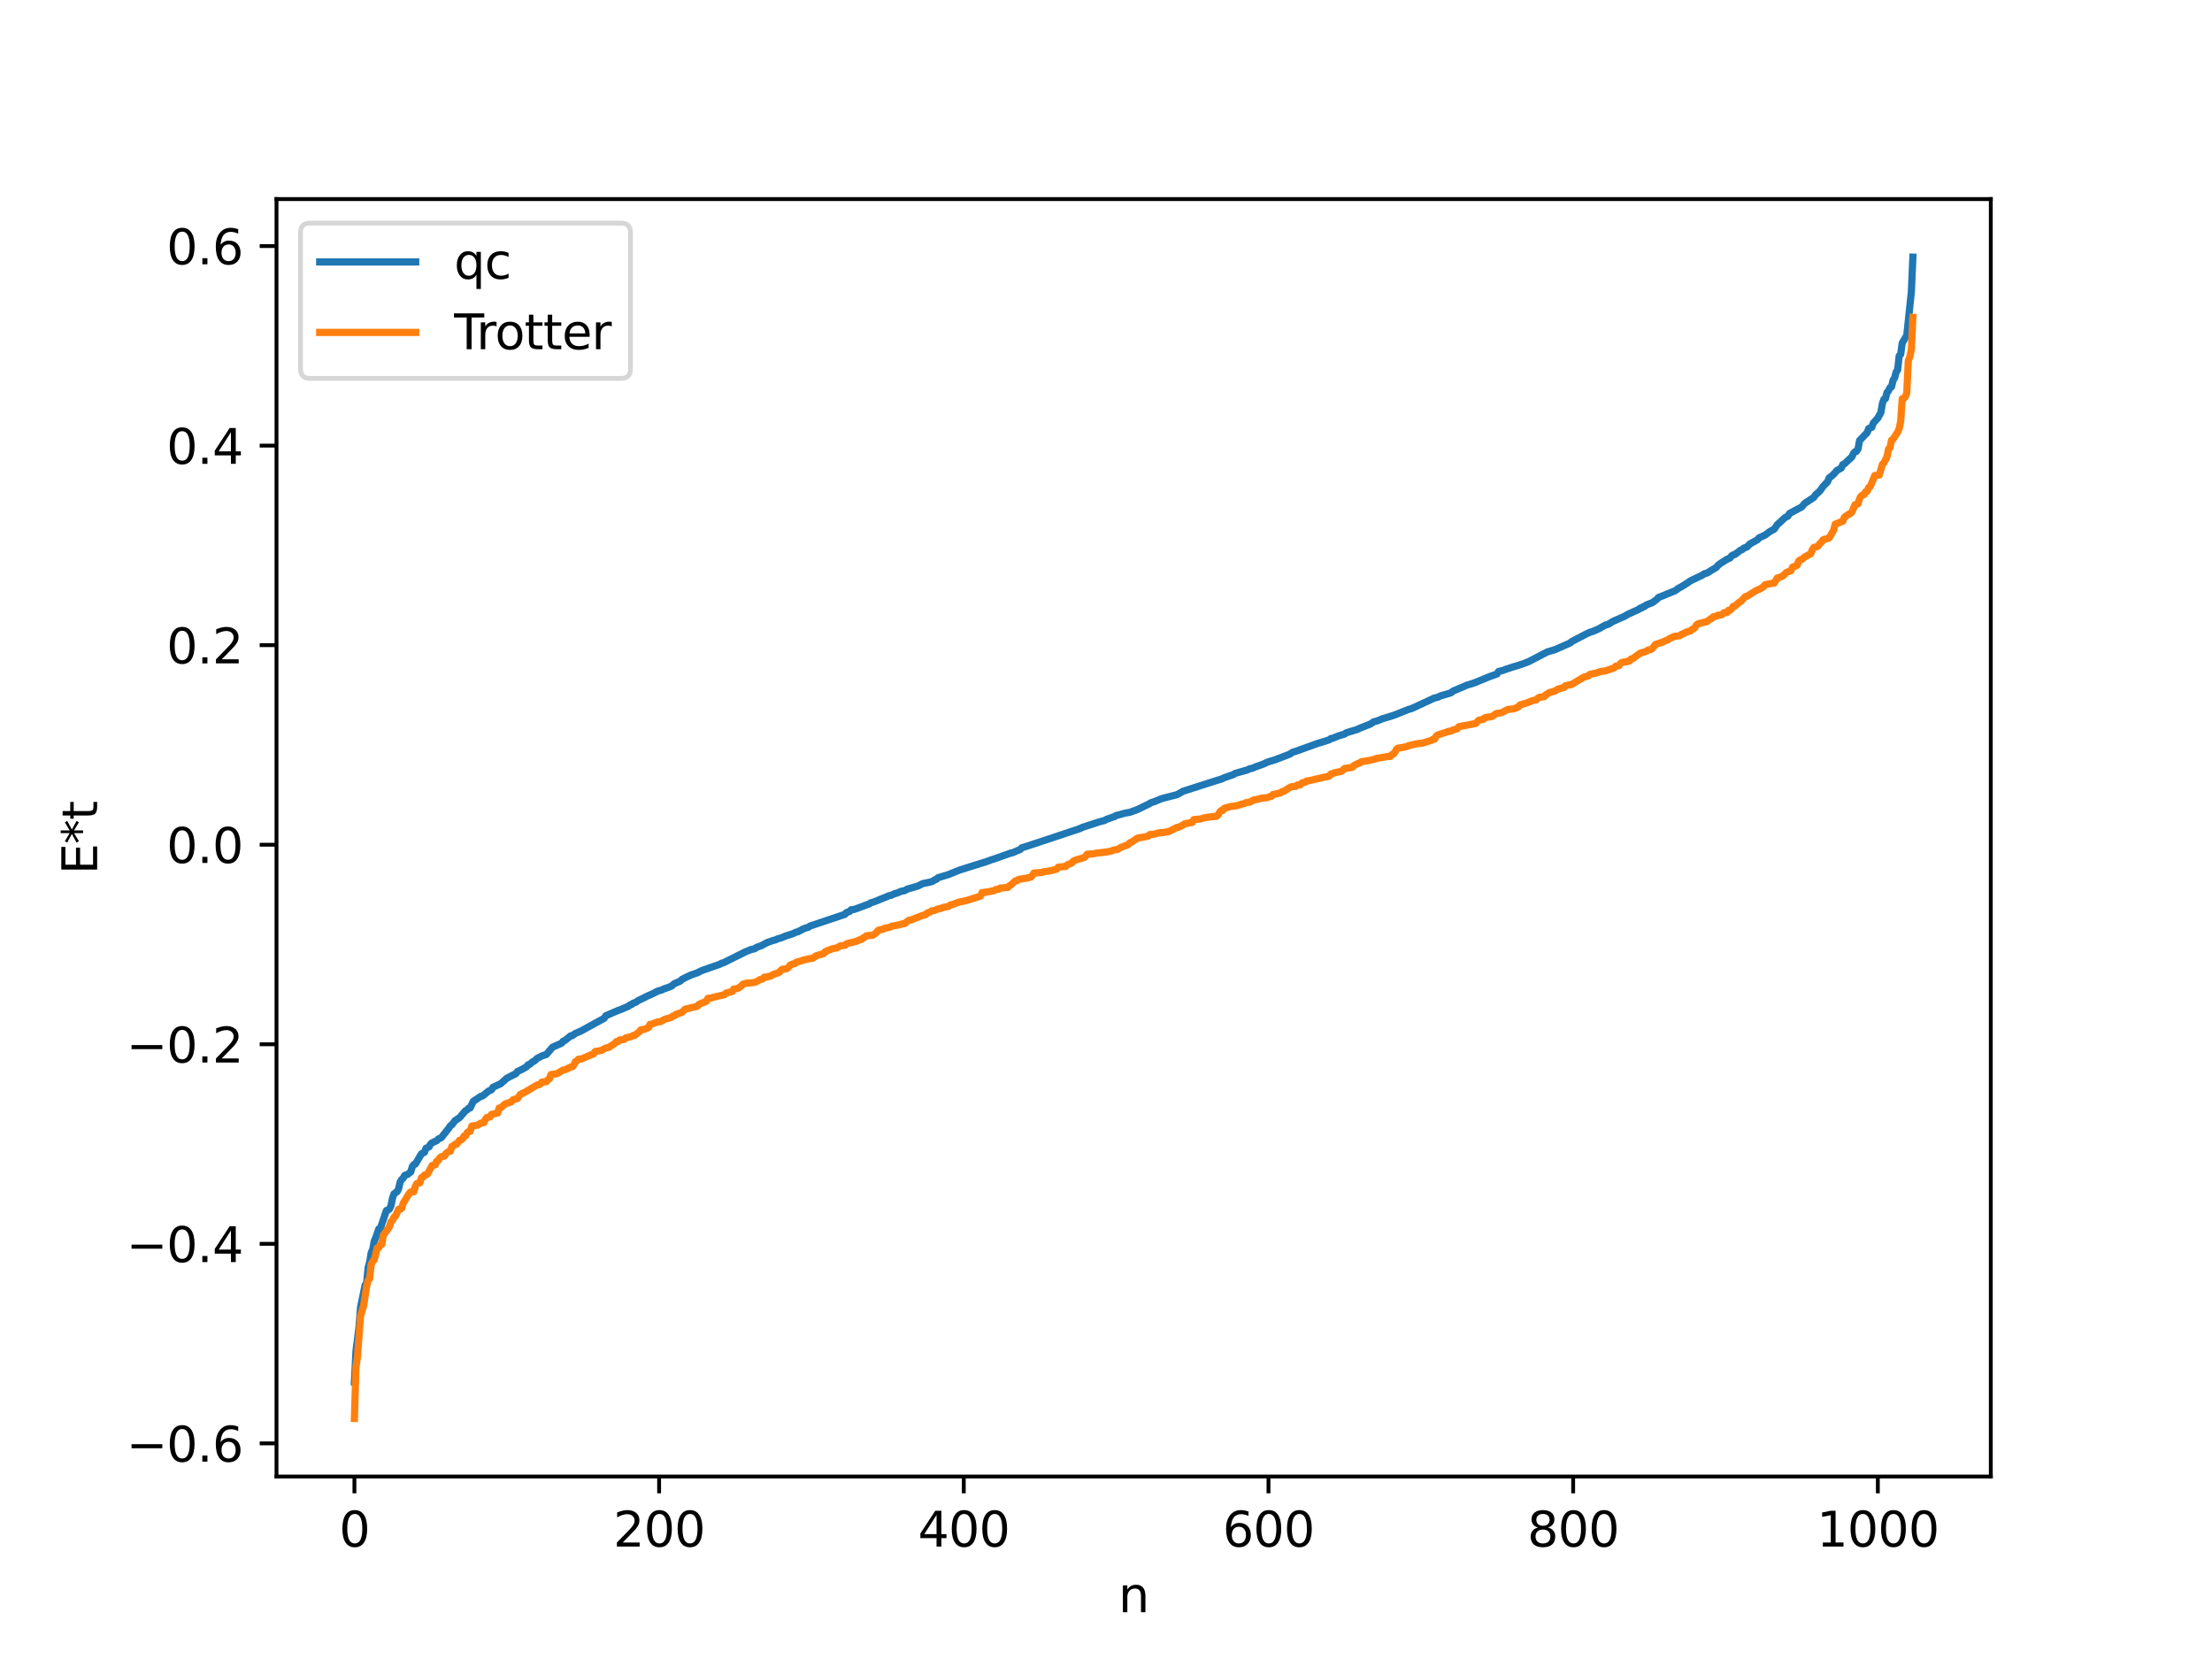<?xml version="1.0" encoding="utf-8" standalone="no"?>
<!DOCTYPE svg PUBLIC "-//W3C//DTD SVG 1.1//EN"
  "http://www.w3.org/Graphics/SVG/1.1/DTD/svg11.dtd">
<svg xmlns:xlink="http://www.w3.org/1999/xlink" width="460.8pt" height="345.6pt" viewBox="0 0 460.8 345.6" xmlns="http://www.w3.org/2000/svg" version="1.1">
 <defs>
  <style type="text/css">*{stroke-linejoin: round; stroke-linecap: butt}</style>
 </defs>
 <g id="figure_1">
  <g id="patch_1">
   <path d="M 0 345.6 
L 460.8 345.6 
L 460.8 0 
L 0 0 
z
" style="fill: #ffffff"/>
  </g>
  <g id="axes_1">
   <g id="patch_2">
    <path d="M 57.6 307.584 
L 414.72 307.584 
L 414.72 41.472 
L 57.6 41.472 
z
" style="fill: #ffffff"/>
   </g>
   <g id="matplotlib.axis_1">
    <g id="xtick_1">
     <g id="line2d_1">
      <defs>
       <path id="m3eeb65023f" d="M 0 0 
L 0 3.5 
" style="stroke: #000000; stroke-width: 0.8"/>
      </defs>
      <g>
       <use xlink:href="#m3eeb65023f" x="73.833" y="307.584" style="stroke: #000000; stroke-width: 0.8"/>
      </g>
     </g>
     <g id="text_1">
      <!-- 0 -->
      <g transform="translate(70.651 322.182) scale(0.1 -0.1)">
       <defs>
        <path id="DejaVuSans-30" d="M 2034 4250 
Q 1547 4250 1301 3770 
Q 1056 3291 1056 2328 
Q 1056 1369 1301 889 
Q 1547 409 2034 409 
Q 2525 409 2770 889 
Q 3016 1369 3016 2328 
Q 3016 3291 2770 3770 
Q 2525 4250 2034 4250 
z
M 2034 4750 
Q 2819 4750 3233 4129 
Q 3647 3509 3647 2328 
Q 3647 1150 3233 529 
Q 2819 -91 2034 -91 
Q 1250 -91 836 529 
Q 422 1150 422 2328 
Q 422 3509 836 4129 
Q 1250 4750 2034 4750 
z
" transform="scale(0.016)"/>
       </defs>
       <use xlink:href="#DejaVuSans-30"/>
      </g>
     </g>
    </g>
    <g id="xtick_2">
     <g id="line2d_2">
      <g>
       <use xlink:href="#m3eeb65023f" x="137.304" y="307.584" style="stroke: #000000; stroke-width: 0.8"/>
      </g>
     </g>
     <g id="text_2">
      <!-- 200 -->
      <g transform="translate(127.76 322.182) scale(0.1 -0.1)">
       <defs>
        <path id="DejaVuSans-32" d="M 1228 531 
L 3431 531 
L 3431 0 
L 469 0 
L 469 531 
Q 828 903 1448 1529 
Q 2069 2156 2228 2338 
Q 2531 2678 2651 2914 
Q 2772 3150 2772 3378 
Q 2772 3750 2511 3984 
Q 2250 4219 1831 4219 
Q 1534 4219 1204 4116 
Q 875 4013 500 3803 
L 500 4441 
Q 881 4594 1212 4672 
Q 1544 4750 1819 4750 
Q 2544 4750 2975 4387 
Q 3406 4025 3406 3419 
Q 3406 3131 3298 2873 
Q 3191 2616 2906 2266 
Q 2828 2175 2409 1742 
Q 1991 1309 1228 531 
z
" transform="scale(0.016)"/>
       </defs>
       <use xlink:href="#DejaVuSans-32"/>
       <use xlink:href="#DejaVuSans-30" x="63.623"/>
       <use xlink:href="#DejaVuSans-30" x="127.246"/>
      </g>
     </g>
    </g>
    <g id="xtick_3">
     <g id="line2d_3">
      <g>
       <use xlink:href="#m3eeb65023f" x="200.775" y="307.584" style="stroke: #000000; stroke-width: 0.8"/>
      </g>
     </g>
     <g id="text_3">
      <!-- 400 -->
      <g transform="translate(191.231 322.182) scale(0.1 -0.1)">
       <defs>
        <path id="DejaVuSans-34" d="M 2419 4116 
L 825 1625 
L 2419 1625 
L 2419 4116 
z
M 2253 4666 
L 3047 4666 
L 3047 1625 
L 3713 1625 
L 3713 1100 
L 3047 1100 
L 3047 0 
L 2419 0 
L 2419 1100 
L 313 1100 
L 313 1709 
L 2253 4666 
z
" transform="scale(0.016)"/>
       </defs>
       <use xlink:href="#DejaVuSans-34"/>
       <use xlink:href="#DejaVuSans-30" x="63.623"/>
       <use xlink:href="#DejaVuSans-30" x="127.246"/>
      </g>
     </g>
    </g>
    <g id="xtick_4">
     <g id="line2d_4">
      <g>
       <use xlink:href="#m3eeb65023f" x="264.246" y="307.584" style="stroke: #000000; stroke-width: 0.8"/>
      </g>
     </g>
     <g id="text_4">
      <!-- 600 -->
      <g transform="translate(254.702 322.182) scale(0.1 -0.1)">
       <defs>
        <path id="DejaVuSans-36" d="M 2113 2584 
Q 1688 2584 1439 2293 
Q 1191 2003 1191 1497 
Q 1191 994 1439 701 
Q 1688 409 2113 409 
Q 2538 409 2786 701 
Q 3034 994 3034 1497 
Q 3034 2003 2786 2293 
Q 2538 2584 2113 2584 
z
M 3366 4563 
L 3366 3988 
Q 3128 4100 2886 4159 
Q 2644 4219 2406 4219 
Q 1781 4219 1451 3797 
Q 1122 3375 1075 2522 
Q 1259 2794 1537 2939 
Q 1816 3084 2150 3084 
Q 2853 3084 3261 2657 
Q 3669 2231 3669 1497 
Q 3669 778 3244 343 
Q 2819 -91 2113 -91 
Q 1303 -91 875 529 
Q 447 1150 447 2328 
Q 447 3434 972 4092 
Q 1497 4750 2381 4750 
Q 2619 4750 2861 4703 
Q 3103 4656 3366 4563 
z
" transform="scale(0.016)"/>
       </defs>
       <use xlink:href="#DejaVuSans-36"/>
       <use xlink:href="#DejaVuSans-30" x="63.623"/>
       <use xlink:href="#DejaVuSans-30" x="127.246"/>
      </g>
     </g>
    </g>
    <g id="xtick_5">
     <g id="line2d_5">
      <g>
       <use xlink:href="#m3eeb65023f" x="327.717" y="307.584" style="stroke: #000000; stroke-width: 0.8"/>
      </g>
     </g>
     <g id="text_5">
      <!-- 800 -->
      <g transform="translate(318.173 322.182) scale(0.1 -0.1)">
       <defs>
        <path id="DejaVuSans-38" d="M 2034 2216 
Q 1584 2216 1326 1975 
Q 1069 1734 1069 1313 
Q 1069 891 1326 650 
Q 1584 409 2034 409 
Q 2484 409 2743 651 
Q 3003 894 3003 1313 
Q 3003 1734 2745 1975 
Q 2488 2216 2034 2216 
z
M 1403 2484 
Q 997 2584 770 2862 
Q 544 3141 544 3541 
Q 544 4100 942 4425 
Q 1341 4750 2034 4750 
Q 2731 4750 3128 4425 
Q 3525 4100 3525 3541 
Q 3525 3141 3298 2862 
Q 3072 2584 2669 2484 
Q 3125 2378 3379 2068 
Q 3634 1759 3634 1313 
Q 3634 634 3220 271 
Q 2806 -91 2034 -91 
Q 1263 -91 848 271 
Q 434 634 434 1313 
Q 434 1759 690 2068 
Q 947 2378 1403 2484 
z
M 1172 3481 
Q 1172 3119 1398 2916 
Q 1625 2713 2034 2713 
Q 2441 2713 2670 2916 
Q 2900 3119 2900 3481 
Q 2900 3844 2670 4047 
Q 2441 4250 2034 4250 
Q 1625 4250 1398 4047 
Q 1172 3844 1172 3481 
z
" transform="scale(0.016)"/>
       </defs>
       <use xlink:href="#DejaVuSans-38"/>
       <use xlink:href="#DejaVuSans-30" x="63.623"/>
       <use xlink:href="#DejaVuSans-30" x="127.246"/>
      </g>
     </g>
    </g>
    <g id="xtick_6">
     <g id="line2d_6">
      <g>
       <use xlink:href="#m3eeb65023f" x="391.188" y="307.584" style="stroke: #000000; stroke-width: 0.8"/>
      </g>
     </g>
     <g id="text_6">
      <!-- 1000 -->
      <g transform="translate(378.463 322.182) scale(0.1 -0.1)">
       <defs>
        <path id="DejaVuSans-31" d="M 794 531 
L 1825 531 
L 1825 4091 
L 703 3866 
L 703 4441 
L 1819 4666 
L 2450 4666 
L 2450 531 
L 3481 531 
L 3481 0 
L 794 0 
L 794 531 
z
" transform="scale(0.016)"/>
       </defs>
       <use xlink:href="#DejaVuSans-31"/>
       <use xlink:href="#DejaVuSans-30" x="63.623"/>
       <use xlink:href="#DejaVuSans-30" x="127.246"/>
       <use xlink:href="#DejaVuSans-30" x="190.869"/>
      </g>
     </g>
    </g>
    <g id="text_7">
     <!-- n -->
     <g transform="translate(232.991 335.861) scale(0.1 -0.1)">
      <defs>
       <path id="DejaVuSans-6e" d="M 3513 2113 
L 3513 0 
L 2938 0 
L 2938 2094 
Q 2938 2591 2744 2837 
Q 2550 3084 2163 3084 
Q 1697 3084 1428 2787 
Q 1159 2491 1159 1978 
L 1159 0 
L 581 0 
L 581 3500 
L 1159 3500 
L 1159 2956 
Q 1366 3272 1645 3428 
Q 1925 3584 2291 3584 
Q 2894 3584 3203 3211 
Q 3513 2838 3513 2113 
z
" transform="scale(0.016)"/>
      </defs>
      <use xlink:href="#DejaVuSans-6e"/>
     </g>
    </g>
   </g>
   <g id="matplotlib.axis_2">
    <g id="ytick_1">
     <g id="line2d_7">
      <defs>
       <path id="mf4b81748bc" d="M 0 0 
L -3.5 0 
" style="stroke: #000000; stroke-width: 0.8"/>
      </defs>
      <g>
       <use xlink:href="#mf4b81748bc" x="57.6" y="300.684" style="stroke: #000000; stroke-width: 0.8"/>
      </g>
     </g>
     <g id="text_8">
      <!-- −0.6 -->
      <g transform="translate(26.317 304.484) scale(0.1 -0.1)">
       <defs>
        <path id="DejaVuSans-2212" d="M 678 2272 
L 4684 2272 
L 4684 1741 
L 678 1741 
L 678 2272 
z
" transform="scale(0.016)"/>
        <path id="DejaVuSans-2e" d="M 684 794 
L 1344 794 
L 1344 0 
L 684 0 
L 684 794 
z
" transform="scale(0.016)"/>
       </defs>
       <use xlink:href="#DejaVuSans-2212"/>
       <use xlink:href="#DejaVuSans-30" x="83.789"/>
       <use xlink:href="#DejaVuSans-2e" x="147.412"/>
       <use xlink:href="#DejaVuSans-36" x="179.199"/>
      </g>
     </g>
    </g>
    <g id="ytick_2">
     <g id="line2d_8">
      <g>
       <use xlink:href="#mf4b81748bc" x="57.6" y="259.113" style="stroke: #000000; stroke-width: 0.8"/>
      </g>
     </g>
     <g id="text_9">
      <!-- −0.4 -->
      <g transform="translate(26.317 262.912) scale(0.1 -0.1)">
       <use xlink:href="#DejaVuSans-2212"/>
       <use xlink:href="#DejaVuSans-30" x="83.789"/>
       <use xlink:href="#DejaVuSans-2e" x="147.412"/>
       <use xlink:href="#DejaVuSans-34" x="179.199"/>
      </g>
     </g>
    </g>
    <g id="ytick_3">
     <g id="line2d_9">
      <g>
       <use xlink:href="#mf4b81748bc" x="57.6" y="217.541" style="stroke: #000000; stroke-width: 0.8"/>
      </g>
     </g>
     <g id="text_10">
      <!-- −0.2 -->
      <g transform="translate(26.317 221.34) scale(0.1 -0.1)">
       <use xlink:href="#DejaVuSans-2212"/>
       <use xlink:href="#DejaVuSans-30" x="83.789"/>
       <use xlink:href="#DejaVuSans-2e" x="147.412"/>
       <use xlink:href="#DejaVuSans-32" x="179.199"/>
      </g>
     </g>
    </g>
    <g id="ytick_4">
     <g id="line2d_10">
      <g>
       <use xlink:href="#mf4b81748bc" x="57.6" y="175.97" style="stroke: #000000; stroke-width: 0.8"/>
      </g>
     </g>
     <g id="text_11">
      <!-- 0.0 -->
      <g transform="translate(34.697 179.769) scale(0.1 -0.1)">
       <use xlink:href="#DejaVuSans-30"/>
       <use xlink:href="#DejaVuSans-2e" x="63.623"/>
       <use xlink:href="#DejaVuSans-30" x="95.41"/>
      </g>
     </g>
    </g>
    <g id="ytick_5">
     <g id="line2d_11">
      <g>
       <use xlink:href="#mf4b81748bc" x="57.6" y="134.398" style="stroke: #000000; stroke-width: 0.8"/>
      </g>
     </g>
     <g id="text_12">
      <!-- 0.2 -->
      <g transform="translate(34.697 138.197) scale(0.1 -0.1)">
       <use xlink:href="#DejaVuSans-30"/>
       <use xlink:href="#DejaVuSans-2e" x="63.623"/>
       <use xlink:href="#DejaVuSans-32" x="95.41"/>
      </g>
     </g>
    </g>
    <g id="ytick_6">
     <g id="line2d_12">
      <g>
       <use xlink:href="#mf4b81748bc" x="57.6" y="92.826" style="stroke: #000000; stroke-width: 0.8"/>
      </g>
     </g>
     <g id="text_13">
      <!-- 0.4 -->
      <g transform="translate(34.697 96.626) scale(0.1 -0.1)">
       <use xlink:href="#DejaVuSans-30"/>
       <use xlink:href="#DejaVuSans-2e" x="63.623"/>
       <use xlink:href="#DejaVuSans-34" x="95.41"/>
      </g>
     </g>
    </g>
    <g id="ytick_7">
     <g id="line2d_13">
      <g>
       <use xlink:href="#mf4b81748bc" x="57.6" y="51.255" style="stroke: #000000; stroke-width: 0.8"/>
      </g>
     </g>
     <g id="text_14">
      <!-- 0.6 -->
      <g transform="translate(34.697 55.054) scale(0.1 -0.1)">
       <use xlink:href="#DejaVuSans-30"/>
       <use xlink:href="#DejaVuSans-2e" x="63.623"/>
       <use xlink:href="#DejaVuSans-36" x="95.41"/>
      </g>
     </g>
    </g>
    <g id="text_15">
     <!-- E*t -->
     <g transform="translate(20.238 182.148) rotate(-90) scale(0.1 -0.1)">
      <defs>
       <path id="DejaVuSans-45" d="M 628 4666 
L 3578 4666 
L 3578 4134 
L 1259 4134 
L 1259 2753 
L 3481 2753 
L 3481 2222 
L 1259 2222 
L 1259 531 
L 3634 531 
L 3634 0 
L 628 0 
L 628 4666 
z
" transform="scale(0.016)"/>
       <path id="DejaVuSans-2a" d="M 3009 3897 
L 1888 3291 
L 3009 2681 
L 2828 2375 
L 1778 3009 
L 1778 1831 
L 1422 1831 
L 1422 3009 
L 372 2375 
L 191 2681 
L 1313 3291 
L 191 3897 
L 372 4206 
L 1422 3572 
L 1422 4750 
L 1778 4750 
L 1778 3572 
L 2828 4206 
L 3009 3897 
z
" transform="scale(0.016)"/>
       <path id="DejaVuSans-74" d="M 1172 4494 
L 1172 3500 
L 2356 3500 
L 2356 3053 
L 1172 3053 
L 1172 1153 
Q 1172 725 1289 603 
Q 1406 481 1766 481 
L 2356 481 
L 2356 0 
L 1766 0 
Q 1100 0 847 248 
Q 594 497 594 1153 
L 594 3053 
L 172 3053 
L 172 3500 
L 594 3500 
L 594 4494 
L 1172 4494 
z
" transform="scale(0.016)"/>
      </defs>
      <use xlink:href="#DejaVuSans-45"/>
      <use xlink:href="#DejaVuSans-2a" x="63.184"/>
      <use xlink:href="#DejaVuSans-74" x="113.184"/>
     </g>
    </g>
   </g>
   <g id="line2d_14">
    <path d="M 73.833 287.892 
L 74.15 281.53 
L 74.785 276.426 
L 75.102 272.393 
L 76.054 267.725 
L 76.372 267.322 
L 76.689 264.015 
L 77.006 262.955 
L 77.324 260.985 
L 77.641 260.273 
L 77.958 258.536 
L 78.276 257.835 
L 78.91 255.999 
L 79.228 255.915 
L 79.862 254.053 
L 80.497 252.163 
L 80.815 252.095 
L 81.132 251.852 
L 81.449 251.173 
L 81.767 249.592 
L 82.084 248.687 
L 82.719 248.247 
L 83.036 247.638 
L 83.353 246.266 
L 83.671 245.707 
L 83.988 245.438 
L 84.305 244.86 
L 84.94 244.636 
L 85.575 244.116 
L 85.892 243.032 
L 86.21 242.602 
L 86.527 242.507 
L 87.796 240.363 
L 88.431 240.036 
L 88.748 239.205 
L 89.383 238.907 
L 89.7 238.329 
L 90.018 238.064 
L 90.97 237.631 
L 91.287 237.295 
L 91.922 237.007 
L 93.509 235 
L 93.826 234.513 
L 94.143 234.311 
L 94.778 233.461 
L 95.73 232.824 
L 97 231.353 
L 97.317 231.209 
L 97.634 230.85 
L 97.952 230.803 
L 98.586 229.432 
L 100.173 228.375 
L 100.491 228.334 
L 101.125 227.829 
L 101.76 227.302 
L 102.395 227.018 
L 102.712 226.484 
L 104.299 225.758 
L 105.568 224.628 
L 106.203 224.289 
L 106.838 223.968 
L 107.472 223.666 
L 107.79 223.221 
L 108.742 222.77 
L 109.694 222.222 
L 110.011 221.808 
L 110.329 221.732 
L 110.963 221.181 
L 111.281 221.059 
L 111.915 220.471 
L 112.867 219.978 
L 113.82 219.658 
L 115.089 218.163 
L 116.041 217.731 
L 116.993 217.319 
L 117.31 216.901 
L 117.628 216.791 
L 118.897 215.776 
L 119.215 215.751 
L 119.849 215.288 
L 121.119 214.733 
L 125.879 212.114 
L 126.196 211.604 
L 128.735 210.503 
L 129.37 210.283 
L 130.957 209.598 
L 131.274 209.316 
L 131.591 209.245 
L 131.909 208.979 
L 132.543 208.762 
L 132.861 208.466 
L 134.13 207.877 
L 134.765 207.54 
L 135.717 207.131 
L 136.986 206.477 
L 137.939 206.214 
L 138.256 206.011 
L 138.891 205.809 
L 139.843 205.452 
L 140.477 204.918 
L 141.747 204.366 
L 142.064 204.023 
L 143.016 203.543 
L 143.968 203.107 
L 145.238 202.666 
L 146.19 202.187 
L 149.998 200.858 
L 150.315 200.651 
L 150.633 200.601 
L 155.393 198.232 
L 156.028 198 
L 156.345 197.836 
L 156.98 197.701 
L 157.297 197.586 
L 157.615 197.347 
L 158.567 197.016 
L 159.836 196.339 
L 161.105 195.894 
L 161.423 195.84 
L 162.058 195.561 
L 162.692 195.389 
L 163.644 194.995 
L 164.596 194.696 
L 165.231 194.475 
L 165.866 194.18 
L 166.183 194.122 
L 167.453 193.459 
L 168.087 193.246 
L 168.405 193.169 
L 168.722 192.919 
L 176.021 190.471 
L 176.339 190.087 
L 176.973 189.886 
L 177.291 189.525 
L 177.925 189.455 
L 178.56 189.233 
L 181.099 188.283 
L 181.416 188.066 
L 182.051 187.881 
L 184.59 186.857 
L 185.224 186.574 
L 185.542 186.547 
L 186.494 186.119 
L 186.811 186.069 
L 187.763 185.653 
L 188.398 185.565 
L 189.033 185.197 
L 189.985 184.941 
L 191.254 184.564 
L 192.206 184.077 
L 193.476 183.815 
L 194.11 183.667 
L 194.745 183.275 
L 195.062 183.177 
L 195.38 182.851 
L 197.601 182.181 
L 199.823 181.272 
L 205.535 179.477 
L 206.487 179.123 
L 207.122 178.924 
L 210.613 177.687 
L 210.93 177.647 
L 211.882 177.229 
L 212.517 176.977 
L 212.834 176.614 
L 214.104 176.226 
L 224.894 172.635 
L 225.529 172.338 
L 229.02 171.197 
L 229.972 170.967 
L 230.606 170.644 
L 231.241 170.431 
L 231.876 170.198 
L 232.193 170.114 
L 232.51 169.877 
L 233.145 169.735 
L 234.415 169.377 
L 235.367 169.22 
L 236.953 168.641 
L 239.492 167.404 
L 239.81 167.198 
L 240.444 167.006 
L 241.714 166.479 
L 242.348 166.271 
L 245.205 165.538 
L 246.474 164.825 
L 253.456 162.585 
L 254.408 162.31 
L 255.043 162.004 
L 256.947 161.356 
L 257.264 161.121 
L 259.803 160.407 
L 260.438 160.113 
L 260.755 160.089 
L 261.707 159.695 
L 263.294 159.129 
L 263.929 158.806 
L 264.563 158.592 
L 265.515 158.315 
L 268.689 157.104 
L 269.324 156.679 
L 269.958 156.506 
L 273.449 155.246 
L 274.401 154.887 
L 275.988 154.42 
L 276.94 154.102 
L 277.258 153.84 
L 277.575 153.811 
L 278.844 153.298 
L 280.114 152.913 
L 280.431 152.663 
L 281.383 152.37 
L 282.653 151.993 
L 283.287 151.697 
L 284.874 151.064 
L 285.509 150.819 
L 286.143 150.371 
L 286.778 150.207 
L 288.048 149.706 
L 290.269 149.041 
L 293.443 147.772 
L 294.077 147.603 
L 298.838 145.393 
L 299.472 145.269 
L 300.107 144.954 
L 301.694 144.505 
L 302.329 144.294 
L 302.646 143.992 
L 304.233 143.308 
L 304.867 143.048 
L 305.502 142.757 
L 306.772 142.374 
L 307.406 142.141 
L 309.31 141.362 
L 310.262 140.965 
L 311.849 140.4 
L 312.167 139.884 
L 313.119 139.65 
L 313.753 139.401 
L 315.34 138.887 
L 315.975 138.711 
L 317.562 138.178 
L 318.514 137.797 
L 322.322 135.81 
L 323.909 135.34 
L 327.082 133.945 
L 327.4 133.666 
L 328.034 133.324 
L 330.256 132.166 
L 331.208 131.711 
L 331.843 131.524 
L 333.112 130.965 
L 334.381 130.223 
L 335.016 130.065 
L 335.968 129.466 
L 338.507 128.343 
L 339.142 127.96 
L 341.363 126.955 
L 341.681 126.687 
L 341.998 126.65 
L 342.315 126.386 
L 342.633 126.312 
L 342.95 126.025 
L 344.22 125.538 
L 345.172 124.841 
L 345.489 124.46 
L 346.441 124.1 
L 347.076 123.824 
L 348.98 123.058 
L 349.615 122.568 
L 350.249 122.243 
L 351.519 121.44 
L 352.153 120.997 
L 354.692 119.782 
L 355.01 119.527 
L 355.644 119.359 
L 356.279 118.955 
L 356.914 118.569 
L 357.548 118.197 
L 357.866 117.787 
L 358.5 117.307 
L 359.77 116.507 
L 360.405 116.23 
L 360.722 115.788 
L 361.039 115.586 
L 361.357 115.541 
L 362.626 114.589 
L 362.943 114.486 
L 363.261 114.178 
L 363.896 113.971 
L 364.53 113.312 
L 366.117 112.44 
L 366.434 112.042 
L 367.704 111.474 
L 368.656 110.748 
L 369.608 110.221 
L 370.243 109.296 
L 370.877 108.733 
L 371.829 107.833 
L 372.464 107.515 
L 372.781 106.97 
L 375.32 105.612 
L 375.955 104.868 
L 377.859 103.611 
L 378.177 103.119 
L 379.129 102.26 
L 379.763 101.357 
L 380.398 100.688 
L 380.715 100.379 
L 381.033 99.579 
L 381.667 99.09 
L 382.302 98.45 
L 382.62 98.027 
L 383.572 97.5 
L 383.889 96.767 
L 384.206 96.649 
L 385.793 95.157 
L 386.11 94.452 
L 386.428 94.101 
L 386.745 94.012 
L 387.062 93.524 
L 387.38 91.771 
L 388.967 90.117 
L 389.284 89.27 
L 389.919 89.032 
L 390.236 88.146 
L 391.188 87.08 
L 391.823 85.908 
L 392.14 84.044 
L 392.458 83.162 
L 392.775 83.033 
L 393.092 81.779 
L 393.41 81.414 
L 393.727 80.74 
L 394.044 80.581 
L 394.362 79.189 
L 394.679 78.747 
L 394.996 77.519 
L 395.314 77.062 
L 395.631 74.138 
L 395.948 73.808 
L 396.266 71.462 
L 397.218 69.835 
L 398.17 60.827 
L 398.487 53.568 
L 398.487 53.568 
" clip-path="url(#p88febdc288)" style="fill: none; stroke: #1f77b4; stroke-width: 1.5; stroke-linecap: square"/>
   </g>
   <g id="line2d_15">
    <path d="M 73.833 295.488 
L 74.15 284.826 
L 74.467 282.712 
L 75.102 274.134 
L 75.737 272.068 
L 76.372 268.023 
L 76.689 266.698 
L 77.006 266.355 
L 77.324 263.404 
L 77.641 262.775 
L 77.958 262.477 
L 78.593 259.952 
L 78.91 259.925 
L 79.228 259.279 
L 79.545 259.226 
L 79.862 257.316 
L 81.132 255.556 
L 81.449 254.521 
L 81.767 254.217 
L 82.084 253.555 
L 82.401 253.328 
L 83.036 251.905 
L 83.353 251.89 
L 83.671 251.743 
L 83.988 250.655 
L 85.258 248.603 
L 85.575 248.298 
L 86.21 248.267 
L 86.527 247.125 
L 86.844 246.559 
L 87.479 246.383 
L 87.796 245.32 
L 88.114 245.211 
L 88.431 244.78 
L 88.748 244.769 
L 89.066 244.542 
L 90.018 242.781 
L 90.653 242.674 
L 90.97 241.892 
L 91.287 241.763 
L 91.605 241.228 
L 91.922 240.952 
L 92.557 240.859 
L 92.874 240.307 
L 93.509 239.846 
L 93.826 239.839 
L 94.143 238.817 
L 94.461 238.696 
L 94.778 238.378 
L 95.096 238.374 
L 95.73 237.55 
L 96.048 237.491 
L 96.365 237.217 
L 96.682 236.639 
L 97 236.634 
L 97.317 235.941 
L 97.634 235.722 
L 97.952 235.687 
L 98.269 234.597 
L 99.221 234.435 
L 99.539 234.383 
L 100.173 233.958 
L 100.808 233.863 
L 101.125 233.171 
L 101.443 232.783 
L 102.077 232.679 
L 102.395 232.145 
L 103.664 231.869 
L 103.981 230.819 
L 104.299 230.781 
L 105.251 229.96 
L 106.52 229.54 
L 106.838 229.113 
L 107.79 228.853 
L 108.424 227.956 
L 109.377 227.513 
L 111.915 226.006 
L 112.233 225.986 
L 112.55 225.827 
L 112.867 225.424 
L 113.82 225.337 
L 114.137 224.931 
L 114.454 224.74 
L 114.772 223.85 
L 115.724 223.719 
L 116.041 223.672 
L 117.31 222.907 
L 117.628 222.881 
L 118.897 222.286 
L 119.215 222.23 
L 119.532 221.889 
L 119.849 221.166 
L 120.167 221.051 
L 120.484 220.657 
L 121.119 220.603 
L 123.34 219.646 
L 123.658 219.56 
L 123.975 219.048 
L 125.244 218.828 
L 126.196 218.312 
L 126.831 218.188 
L 128.1 217.346 
L 128.418 216.975 
L 128.735 216.975 
L 129.053 216.652 
L 130.005 216.542 
L 130.322 216.233 
L 130.957 216.061 
L 131.591 215.935 
L 131.909 215.706 
L 132.226 215.702 
L 133.178 214.915 
L 133.496 214.538 
L 134.13 214.462 
L 134.765 214.212 
L 135.082 214.066 
L 135.4 213.396 
L 135.717 213.378 
L 136.986 212.882 
L 137.621 212.83 
L 138.573 212.295 
L 139.208 212.134 
L 139.843 211.95 
L 140.16 211.665 
L 140.477 211.597 
L 140.795 211.32 
L 142.064 210.901 
L 142.699 210.234 
L 145.238 209.641 
L 145.555 209.254 
L 146.19 208.978 
L 147.142 208.603 
L 147.459 207.975 
L 148.094 207.921 
L 148.729 207.726 
L 150.95 207.202 
L 151.267 206.87 
L 152.537 206.558 
L 152.854 206.027 
L 153.489 205.947 
L 153.806 205.843 
L 154.441 205.383 
L 154.758 205.016 
L 155.393 204.839 
L 156.98 204.694 
L 157.615 204.5 
L 158.249 204.093 
L 158.884 203.947 
L 159.201 203.559 
L 159.836 203.513 
L 160.153 203.377 
L 160.471 203.365 
L 161.105 203.008 
L 162.375 202.536 
L 162.692 202.093 
L 163.01 201.905 
L 163.644 201.862 
L 163.962 201.755 
L 164.279 201.513 
L 164.596 201.051 
L 165.231 200.783 
L 165.548 200.767 
L 165.866 200.463 
L 167.135 200.101 
L 167.453 199.956 
L 167.77 199.946 
L 168.405 199.753 
L 169.357 199.606 
L 169.991 199.117 
L 170.626 198.924 
L 171.578 198.655 
L 171.896 198.261 
L 172.53 197.971 
L 173.482 197.623 
L 174.434 197.437 
L 175.069 197.027 
L 176.021 196.927 
L 176.339 196.625 
L 176.973 196.425 
L 177.608 196.3 
L 178.243 196.145 
L 179.195 195.739 
L 179.512 195.694 
L 179.829 195.377 
L 180.147 195.231 
L 180.464 194.952 
L 181.099 194.878 
L 181.734 194.858 
L 182.368 194.464 
L 183.003 193.78 
L 183.638 193.638 
L 183.955 193.587 
L 184.272 193.372 
L 185.224 193.205 
L 185.859 192.929 
L 186.811 192.766 
L 188.081 192.43 
L 188.398 192.42 
L 189.35 191.694 
L 189.667 191.688 
L 192.206 190.691 
L 192.841 190.539 
L 193.158 190.2 
L 193.793 189.986 
L 194.11 189.736 
L 194.745 189.642 
L 195.38 189.347 
L 195.697 189.322 
L 196.649 188.991 
L 197.601 188.829 
L 197.919 188.548 
L 198.871 188.272 
L 199.505 188 
L 201.41 187.582 
L 204.266 186.675 
L 204.583 185.938 
L 205.535 185.84 
L 207.122 185.528 
L 207.439 185.302 
L 208.074 185.244 
L 208.391 184.992 
L 209.978 184.868 
L 210.296 184.493 
L 210.613 184.333 
L 211.565 183.48 
L 211.882 183.45 
L 212.2 183.201 
L 213.786 182.947 
L 214.739 182.719 
L 215.056 182.413 
L 215.373 181.871 
L 216.96 181.759 
L 217.595 181.565 
L 218.229 181.507 
L 218.864 181.376 
L 219.499 181.229 
L 220.134 181.048 
L 220.451 180.647 
L 222.038 180.481 
L 222.355 180.154 
L 223.307 179.758 
L 223.624 179.365 
L 224.259 179.107 
L 225.846 178.649 
L 226.163 178.38 
L 226.481 177.937 
L 227.75 177.865 
L 228.385 177.72 
L 230.606 177.481 
L 231.241 177.317 
L 231.558 177.29 
L 231.876 177.108 
L 232.828 176.943 
L 233.462 176.55 
L 235.049 175.933 
L 235.367 175.562 
L 235.684 175.465 
L 236.953 174.598 
L 237.588 174.492 
L 239.175 174.198 
L 239.492 173.853 
L 240.762 173.72 
L 241.079 173.552 
L 242.666 173.383 
L 243.618 173.171 
L 245.205 172.348 
L 245.522 172.339 
L 246.474 171.853 
L 246.791 171.609 
L 248.378 171.329 
L 248.696 170.734 
L 249.965 170.631 
L 251.234 170.292 
L 253.456 170.026 
L 253.773 169.724 
L 254.091 169.167 
L 254.408 168.846 
L 254.725 168.842 
L 255.043 168.389 
L 256.312 168.019 
L 257.581 167.865 
L 258.851 167.456 
L 259.168 167.424 
L 259.486 167.221 
L 260.438 167.079 
L 261.072 166.686 
L 262.342 166.432 
L 262.659 166.293 
L 263.929 166.176 
L 264.563 165.927 
L 264.881 165.88 
L 265.198 165.496 
L 266.15 165.331 
L 266.785 165.154 
L 267.102 164.891 
L 267.42 164.867 
L 268.372 164.228 
L 269.006 163.891 
L 269.958 163.812 
L 270.276 163.524 
L 270.91 163.47 
L 271.228 163.091 
L 271.862 162.956 
L 272.18 162.701 
L 272.815 162.612 
L 276.94 161.657 
L 277.258 161.227 
L 277.575 161.201 
L 277.892 160.991 
L 279.479 160.68 
L 280.114 160.081 
L 281.7 159.861 
L 282.018 159.493 
L 282.97 159.003 
L 283.287 158.953 
L 283.605 158.675 
L 285.191 158.432 
L 286.461 158.133 
L 286.778 157.977 
L 287.73 157.838 
L 289 157.593 
L 289.634 157.586 
L 289.952 157.195 
L 290.269 157.09 
L 290.586 156.69 
L 290.904 156.102 
L 291.221 155.852 
L 292.173 155.71 
L 293.125 155.508 
L 293.443 155.325 
L 294.395 155.111 
L 295.029 154.959 
L 296.299 154.82 
L 298.203 154.218 
L 298.52 154.01 
L 298.838 154 
L 299.155 153.395 
L 299.472 153.113 
L 301.377 152.503 
L 301.694 152.366 
L 302.011 152.356 
L 302.963 151.985 
L 303.598 151.793 
L 303.915 151.382 
L 307.406 150.714 
L 308.041 150.036 
L 308.993 149.864 
L 309.31 149.531 
L 309.945 149.39 
L 310.58 149.306 
L 310.897 149.223 
L 311.532 148.752 
L 311.849 148.604 
L 312.484 148.529 
L 312.801 148.462 
L 314.071 147.808 
L 315.34 147.662 
L 316.292 147.297 
L 316.61 146.867 
L 318.196 146.389 
L 319.148 145.985 
L 320.1 145.756 
L 320.418 145.398 
L 320.735 145.237 
L 321.687 145.132 
L 322.005 144.727 
L 322.322 144.587 
L 322.639 144.325 
L 323.909 143.956 
L 324.543 143.552 
L 325.813 143.216 
L 326.13 142.842 
L 327.082 142.644 
L 327.4 142.572 
L 329.939 141.063 
L 330.573 140.876 
L 330.891 140.814 
L 331.208 140.471 
L 332.477 140.221 
L 333.429 139.898 
L 334.381 139.772 
L 336.286 139.125 
L 336.603 138.769 
L 337.238 138.698 
L 337.555 138.22 
L 337.872 137.995 
L 338.507 137.892 
L 338.824 137.882 
L 339.142 137.715 
L 339.459 137.706 
L 339.777 137.275 
L 340.094 137.234 
L 341.681 136.06 
L 342.95 135.686 
L 343.267 135.449 
L 343.902 135.301 
L 344.22 135.098 
L 344.854 134.257 
L 346.441 133.731 
L 347.076 133.425 
L 347.393 133.329 
L 347.71 133.073 
L 348.345 132.792 
L 348.662 132.597 
L 349.932 132.436 
L 350.249 132.159 
L 350.567 132.072 
L 351.201 131.717 
L 352.153 131.421 
L 352.471 131.116 
L 352.788 131 
L 353.105 130.694 
L 353.423 130.179 
L 353.74 129.944 
L 355.01 129.634 
L 355.644 129.453 
L 356.279 128.969 
L 356.596 128.843 
L 356.914 128.487 
L 357.548 128.36 
L 357.866 128.16 
L 358.5 128.117 
L 358.818 127.956 
L 359.135 127.631 
L 359.77 127.594 
L 360.087 127.118 
L 360.405 127.111 
L 360.722 126.859 
L 361.039 126.33 
L 361.357 126.296 
L 362.309 125.458 
L 362.626 125.324 
L 363.578 124.279 
L 363.896 124.238 
L 365.8 123.053 
L 366.752 122.63 
L 367.386 122.209 
L 367.704 121.809 
L 368.656 121.607 
L 369.608 121.46 
L 370.243 120.394 
L 370.56 120.365 
L 371.512 119.897 
L 372.147 119.236 
L 373.099 118.886 
L 373.416 118.156 
L 374.368 117.776 
L 374.686 116.899 
L 375.003 116.631 
L 375.32 116.569 
L 375.955 116.03 
L 377.224 115.351 
L 377.542 114.504 
L 377.859 114.047 
L 378.494 113.89 
L 378.811 113.709 
L 379.129 113.193 
L 379.446 112.965 
L 379.763 112.459 
L 380.081 112.325 
L 380.398 112.317 
L 381.033 112.067 
L 381.667 110.984 
L 381.985 110.437 
L 382.302 109.197 
L 383.889 108.581 
L 384.206 107.77 
L 385.158 107.103 
L 385.476 106.958 
L 385.793 106.672 
L 386.428 105.146 
L 387.062 104.955 
L 387.38 103.899 
L 387.697 103.356 
L 388.015 103.1 
L 388.332 103.03 
L 388.649 102.439 
L 388.967 102.343 
L 389.284 101.554 
L 389.601 101.374 
L 390.553 99.058 
L 391.505 98.948 
L 392.14 96.703 
L 392.458 96.415 
L 393.092 95.179 
L 393.41 93.55 
L 393.727 93.251 
L 394.044 91.706 
L 394.362 91.482 
L 395.314 90.009 
L 395.631 89.295 
L 395.948 87.736 
L 396.266 83.068 
L 396.583 83.029 
L 396.9 82.695 
L 397.218 81.846 
L 397.535 75.096 
L 397.853 74.324 
L 398.17 72.794 
L 398.487 66.113 
L 398.487 66.113 
" clip-path="url(#p88febdc288)" style="fill: none; stroke: #ff7f0e; stroke-width: 1.5; stroke-linecap: square"/>
   </g>
   <g id="patch_3">
    <path d="M 57.6 307.584 
L 57.6 41.472 
" style="fill: none; stroke: #000000; stroke-width: 0.8; stroke-linejoin: miter; stroke-linecap: square"/>
   </g>
   <g id="patch_4">
    <path d="M 414.72 307.584 
L 414.72 41.472 
" style="fill: none; stroke: #000000; stroke-width: 0.8; stroke-linejoin: miter; stroke-linecap: square"/>
   </g>
   <g id="patch_5">
    <path d="M 57.6 307.584 
L 414.72 307.584 
" style="fill: none; stroke: #000000; stroke-width: 0.8; stroke-linejoin: miter; stroke-linecap: square"/>
   </g>
   <g id="patch_6">
    <path d="M 57.6 41.472 
L 414.72 41.472 
" style="fill: none; stroke: #000000; stroke-width: 0.8; stroke-linejoin: miter; stroke-linecap: square"/>
   </g>
   <g id="legend_1">
    <g id="patch_7">
     <path d="M 64.6 78.828 
L 129.342 78.828 
Q 131.342 78.828 131.342 76.828 
L 131.342 48.472 
Q 131.342 46.472 129.342 46.472 
L 64.6 46.472 
Q 62.6 46.472 62.6 48.472 
L 62.6 76.828 
Q 62.6 78.828 64.6 78.828 
z
" style="fill: #ffffff; opacity: 0.8; stroke: #cccccc; stroke-linejoin: miter"/>
    </g>
    <g id="line2d_16">
     <path d="M 66.6 54.57 
L 76.6 54.57 
L 86.6 54.57 
" style="fill: none; stroke: #1f77b4; stroke-width: 1.5; stroke-linecap: square"/>
    </g>
    <g id="text_16">
     <!-- qc -->
     <g transform="translate(94.6 58.07) scale(0.1 -0.1)">
      <defs>
       <path id="DejaVuSans-71" d="M 947 1747 
Q 947 1113 1208 752 
Q 1469 391 1925 391 
Q 2381 391 2643 752 
Q 2906 1113 2906 1747 
Q 2906 2381 2643 2742 
Q 2381 3103 1925 3103 
Q 1469 3103 1208 2742 
Q 947 2381 947 1747 
z
M 2906 525 
Q 2725 213 2448 61 
Q 2172 -91 1784 -91 
Q 1150 -91 751 415 
Q 353 922 353 1747 
Q 353 2572 751 3078 
Q 1150 3584 1784 3584 
Q 2172 3584 2448 3432 
Q 2725 3281 2906 2969 
L 2906 3500 
L 3481 3500 
L 3481 -1331 
L 2906 -1331 
L 2906 525 
z
" transform="scale(0.016)"/>
       <path id="DejaVuSans-63" d="M 3122 3366 
L 3122 2828 
Q 2878 2963 2633 3030 
Q 2388 3097 2138 3097 
Q 1578 3097 1268 2742 
Q 959 2388 959 1747 
Q 959 1106 1268 751 
Q 1578 397 2138 397 
Q 2388 397 2633 464 
Q 2878 531 3122 666 
L 3122 134 
Q 2881 22 2623 -34 
Q 2366 -91 2075 -91 
Q 1284 -91 818 406 
Q 353 903 353 1747 
Q 353 2603 823 3093 
Q 1294 3584 2113 3584 
Q 2378 3584 2631 3529 
Q 2884 3475 3122 3366 
z
" transform="scale(0.016)"/>
      </defs>
      <use xlink:href="#DejaVuSans-71"/>
      <use xlink:href="#DejaVuSans-63" x="63.477"/>
     </g>
    </g>
    <g id="line2d_17">
     <path d="M 66.6 69.249 
L 76.6 69.249 
L 86.6 69.249 
" style="fill: none; stroke: #ff7f0e; stroke-width: 1.5; stroke-linecap: square"/>
    </g>
    <g id="text_17">
     <!-- Trotter -->
     <g transform="translate(94.6 72.749) scale(0.1 -0.1)">
      <defs>
       <path id="DejaVuSans-54" d="M -19 4666 
L 3928 4666 
L 3928 4134 
L 2272 4134 
L 2272 0 
L 1638 0 
L 1638 4134 
L -19 4134 
L -19 4666 
z
" transform="scale(0.016)"/>
       <path id="DejaVuSans-72" d="M 2631 2963 
Q 2534 3019 2420 3045 
Q 2306 3072 2169 3072 
Q 1681 3072 1420 2755 
Q 1159 2438 1159 1844 
L 1159 0 
L 581 0 
L 581 3500 
L 1159 3500 
L 1159 2956 
Q 1341 3275 1631 3429 
Q 1922 3584 2338 3584 
Q 2397 3584 2469 3576 
Q 2541 3569 2628 3553 
L 2631 2963 
z
" transform="scale(0.016)"/>
       <path id="DejaVuSans-6f" d="M 1959 3097 
Q 1497 3097 1228 2736 
Q 959 2375 959 1747 
Q 959 1119 1226 758 
Q 1494 397 1959 397 
Q 2419 397 2687 759 
Q 2956 1122 2956 1747 
Q 2956 2369 2687 2733 
Q 2419 3097 1959 3097 
z
M 1959 3584 
Q 2709 3584 3137 3096 
Q 3566 2609 3566 1747 
Q 3566 888 3137 398 
Q 2709 -91 1959 -91 
Q 1206 -91 779 398 
Q 353 888 353 1747 
Q 353 2609 779 3096 
Q 1206 3584 1959 3584 
z
" transform="scale(0.016)"/>
       <path id="DejaVuSans-65" d="M 3597 1894 
L 3597 1613 
L 953 1613 
Q 991 1019 1311 708 
Q 1631 397 2203 397 
Q 2534 397 2845 478 
Q 3156 559 3463 722 
L 3463 178 
Q 3153 47 2828 -22 
Q 2503 -91 2169 -91 
Q 1331 -91 842 396 
Q 353 884 353 1716 
Q 353 2575 817 3079 
Q 1281 3584 2069 3584 
Q 2775 3584 3186 3129 
Q 3597 2675 3597 1894 
z
M 3022 2063 
Q 3016 2534 2758 2815 
Q 2500 3097 2075 3097 
Q 1594 3097 1305 2825 
Q 1016 2553 972 2059 
L 3022 2063 
z
" transform="scale(0.016)"/>
      </defs>
      <use xlink:href="#DejaVuSans-54"/>
      <use xlink:href="#DejaVuSans-72" x="46.334"/>
      <use xlink:href="#DejaVuSans-6f" x="85.197"/>
      <use xlink:href="#DejaVuSans-74" x="146.379"/>
      <use xlink:href="#DejaVuSans-74" x="185.588"/>
      <use xlink:href="#DejaVuSans-65" x="224.797"/>
      <use xlink:href="#DejaVuSans-72" x="286.32"/>
     </g>
    </g>
   </g>
  </g>
 </g>
 <defs>
  <clipPath id="p88febdc288">
   <rect x="57.6" y="41.472" width="357.12" height="266.112"/>
  </clipPath>
 </defs>
</svg>
